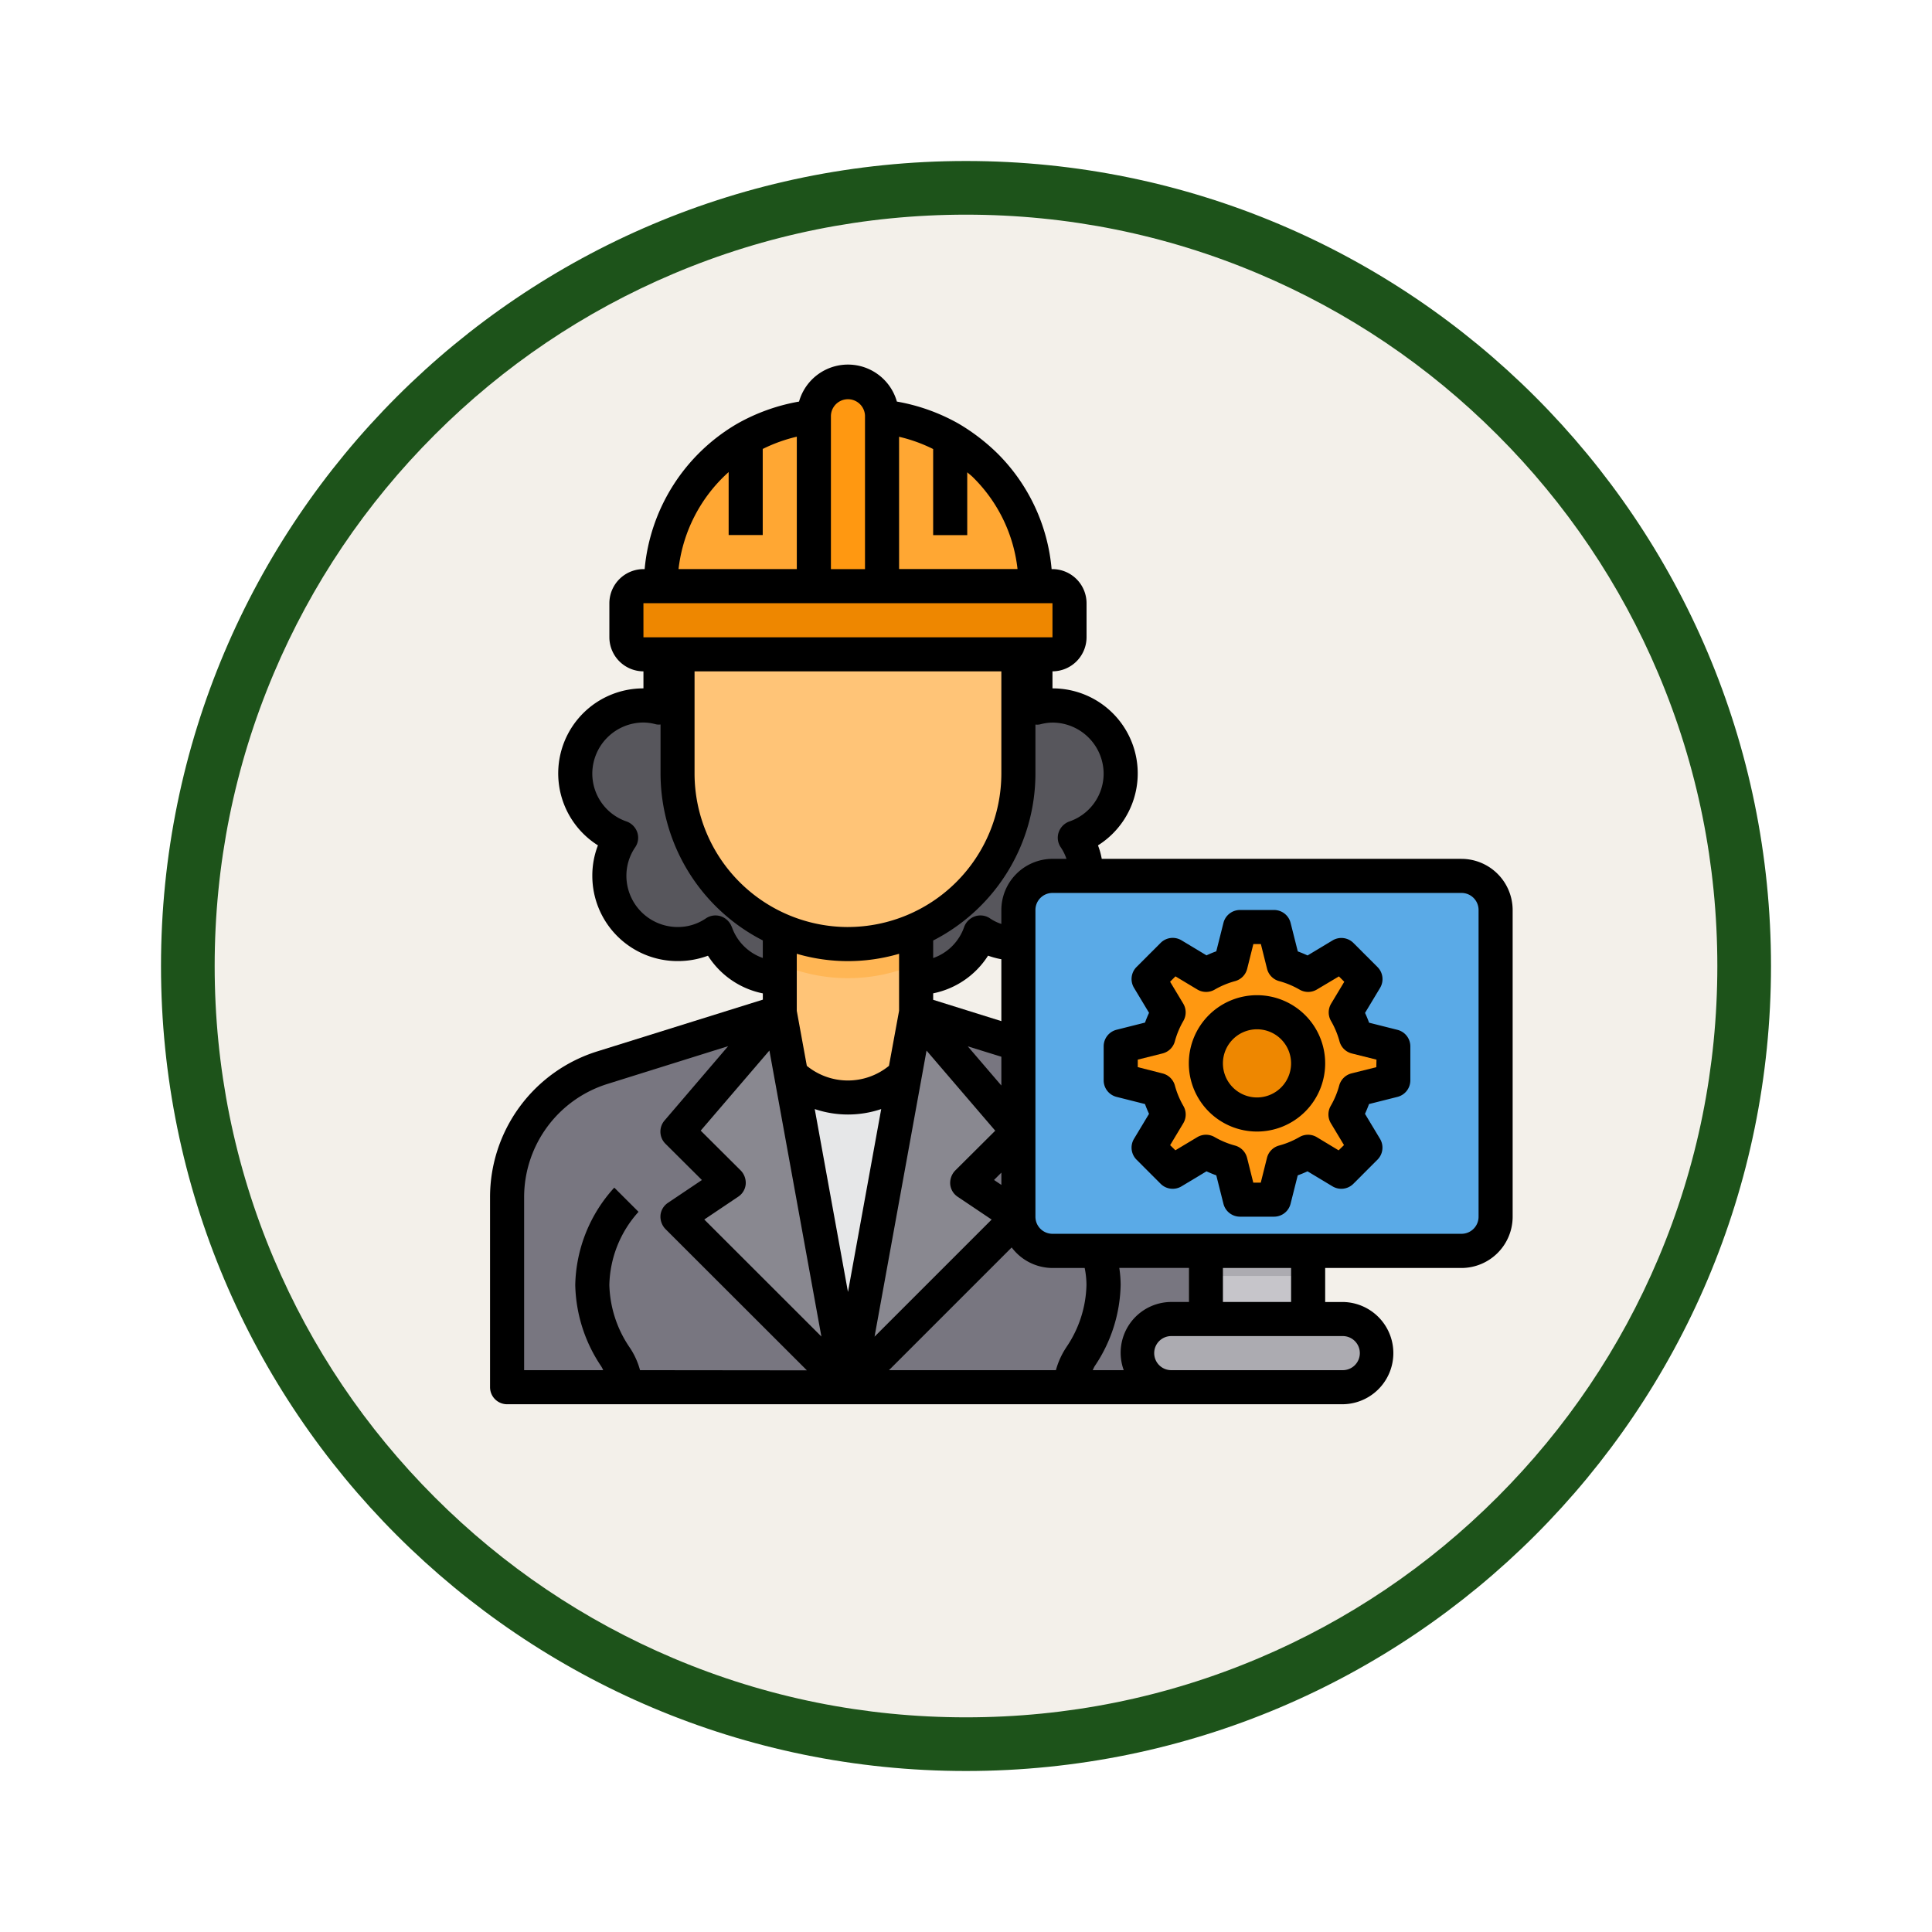 <svg xmlns="http://www.w3.org/2000/svg" xmlns:xlink="http://www.w3.org/1999/xlink" width="108" height="108" viewBox="0 0 108 108">
  <defs>
    <filter id="Trazado_904820" x="0" y="0" width="108" height="108" filterUnits="userSpaceOnUse">
      <feOffset dy="3" input="SourceAlpha"/>
      <feGaussianBlur stdDeviation="3" result="blur"/>
      <feFlood flood-opacity="0.161"/>
      <feComposite operator="in" in2="blur"/>
      <feComposite in="SourceGraphic"/>
    </filter>
  </defs>
  <g id="img6" transform="translate(9 6)">
    <g id="Icono">
      <g transform="matrix(1, 0, 0, 1, -9, -6)" filter="url(#Trazado_904820)">
        <g id="Trazado_904820-2" data-name="Trazado 904820" transform="translate(9 6)" fill="#f3f0ea">
          <path d="M 45 88.5 C 39.127 88.5 33.43 87.35 28.068 85.082 C 22.889 82.891 18.236 79.755 14.241 75.759 C 10.245 71.764 7.109 67.111 4.918 61.932 C 2.65 56.57 1.5 50.873 1.5 45 C 1.5 39.127 2.65 33.43 4.918 28.068 C 7.109 22.889 10.245 18.236 14.241 14.241 C 18.236 10.245 22.889 7.109 28.068 4.918 C 33.43 2.65 39.127 1.5 45 1.5 C 50.873 1.5 56.57 2.65 61.932 4.918 C 67.111 7.109 71.764 10.245 75.759 14.241 C 79.755 18.236 82.891 22.889 85.082 28.068 C 87.35 33.43 88.5 39.127 88.5 45 C 88.5 50.873 87.35 56.57 85.082 61.932 C 82.891 67.111 79.755 71.764 75.759 75.759 C 71.764 79.755 67.111 82.891 61.932 85.082 C 56.57 87.35 50.873 88.5 45 88.5 Z" stroke="none"/>
          <path d="M 45 3 C 39.329 3 33.829 4.11 28.653 6.299 C 23.652 8.415 19.16 11.443 15.302 15.302 C 11.443 19.16 8.415 23.652 6.299 28.653 C 4.11 33.829 3 39.329 3 45 C 3 50.671 4.11 56.171 6.299 61.347 C 8.415 66.348 11.443 70.84 15.302 74.698 C 19.16 78.557 23.652 81.585 28.653 83.701 C 33.829 85.89 39.329 87 45 87 C 50.671 87 56.171 85.89 61.347 83.701 C 66.348 81.585 70.84 78.557 74.698 74.698 C 78.557 70.84 81.585 66.348 83.701 61.347 C 85.89 56.171 87 50.671 87 45 C 87 39.329 85.89 33.829 83.701 28.653 C 81.585 23.652 78.557 19.16 74.698 15.302 C 70.84 11.443 66.348 8.415 61.347 6.299 C 56.171 4.11 50.671 3 45 3 M 45 0 C 69.853 0 90 20.147 90 45 C 90 69.853 69.853 90 45 90 C 20.147 90 0 69.853 0 45 C 0 20.147 20.147 0 45 0 Z" stroke="none" fill="#1d531a"/>
        </g>
      </g>
    </g>
    <g id="Technician-Avatar-Occupation-Woman-Computer" transform="translate(16.394 13.381)">
      <path id="Trazado_898579" data-name="Trazado 898579" d="M34.925,28.251a3.746,3.746,0,0,1,.657,2.134A3.811,3.811,0,0,1,31.771,34.2a3.758,3.758,0,0,1-2.125-.648,3.8,3.8,0,0,1-6.45,1.258H21.291a3.8,3.8,0,0,1-6.45-1.258,3.758,3.758,0,0,1-2.125.648,3.811,3.811,0,0,1-3.811-3.811,3.746,3.746,0,0,1,.657-2.134,3.8,3.8,0,0,1,1.248-7.393,3.491,3.491,0,0,1,.953.143V18h20.96v3a3.491,3.491,0,0,1,.953-.143,3.8,3.8,0,0,1,1.248,7.393Z" transform="translate(-0.236 -0.803)" fill="#57565c"/>
      <path id="Trazado_898580" data-name="Trazado 898580" d="M19.768,47.765,18.244,39l-9.9,3.1A7.608,7.608,0,0,0,3,49.366V59.96H22.055Z" transform="translate(-0.047 -1.796)" fill="#787680"/>
      <path id="Trazado_898581" data-name="Trazado 898581" d="M36.71,42.1l-9.9-3.1-1.524,8.765L23,59.96H42.055V49.366A7.608,7.608,0,0,0,36.71,42.1Z" transform="translate(-0.992 -1.796)" fill="#787680"/>
      <rect id="Rectángulo_403067" data-name="Rectángulo 403067" width="7.171" height="15.367" transform="translate(18.392 31.457)" fill="#ffc477"/>
      <path id="Trazado_898582" data-name="Trazado 898582" d="M26.811,39l5.716,6.669-2.858,2.858,2.858,1.905L23,59.96l2.287-12.2Z" transform="translate(-0.992 -1.796)" fill="#898890"/>
      <path id="Trazado_898583" data-name="Trazado 898583" d="M20.241,47.765l2.287,12.2L13,50.433l2.858-1.905L13,45.669,18.716,39Z" transform="translate(-0.52 -1.796)" fill="#898890"/>
      <path id="Trazado_898584" data-name="Trazado 898584" d="M26.622,33v3.02a9.579,9.579,0,0,1-7.622,0V33Z" transform="translate(-0.803 -1.512)" fill="#ffb655"/>
      <path id="Trazado_898585" data-name="Trazado 898585" d="M26.051,42.62,22.841,60.131,19.63,42.62a4.243,4.243,0,0,0,3.211,1.315,4.243,4.243,0,0,0,3.211-1.315Z" transform="translate(-0.833 -1.967)" fill="#e6e7e8"/>
      <path id="Trazado_898586" data-name="Trazado 898586" d="M32.055,18v6.669a9.527,9.527,0,1,1-19.055,0V18Z" transform="translate(-0.52 -0.803)" fill="#ffc477"/>
      <path id="Trazado_898587" data-name="Trazado 898587" d="M34.771,14.953v1.905a.953.953,0,0,1-.953.953H10.953A.953.953,0,0,1,10,16.858V14.953A.953.953,0,0,1,10.953,14H33.818A.953.953,0,0,1,34.771,14.953Z" transform="translate(-0.378 -0.614)" fill="#ee8700"/>
      <path id="Trazado_898588" data-name="Trazado 898588" d="M32.96,13.527H12A9.527,9.527,0,0,1,21.527,4h1.905A9.527,9.527,0,0,1,32.96,13.527Z" transform="translate(-0.473 -0.142)" fill="#ffa733"/>
      <path id="Trazado_898589" data-name="Trazado 898589" d="M24.811,3.905v9.527H21V3.905a1.905,1.905,0,0,1,3.811,0Z" transform="translate(-0.898 -0.047)" fill="#ff9811"/>
      <path id="Trazado_898590" data-name="Trazado 898590" d="M51.433,57a1.905,1.905,0,1,1,0,3.811H41.905a1.905,1.905,0,1,1,0-3.811Z" transform="translate(-1.796 -2.647)" fill="#acabb1"/>
      <rect id="Rectángulo_403068" data-name="Rectángulo 403068" width="6.147" height="3.073" transform="translate(41.954 50.922)" fill="#c6c5ca"/>
      <path id="Trazado_898591" data-name="Trazado 898591" d="M59.677,32.905V50.055a1.911,1.911,0,0,1-1.905,1.905H34.905A1.911,1.911,0,0,1,33,50.055V32.905A1.911,1.911,0,0,1,34.905,31H57.771A1.911,1.911,0,0,1,59.677,32.905Z" transform="translate(-1.465 -1.418)" fill="#5aaae7"/>
      <path id="Trazado_898592" data-name="Trazado 898592" d="M54.244,40.669v1.905l-2.106.524a5.868,5.868,0,0,1-.572,1.381l1.115,1.858-1.343,1.343L49.48,46.567a5.868,5.868,0,0,1-1.381.572l-.524,2.106H45.669l-.524-2.106a5.868,5.868,0,0,1-1.381-.572l-1.858,1.115-1.343-1.343,1.115-1.858a5.868,5.868,0,0,1-.572-1.381L39,42.575V40.669l2.106-.524a5.868,5.868,0,0,1,.572-1.381l-1.115-1.858,1.343-1.343,1.858,1.115a5.868,5.868,0,0,1,1.381-.572L45.669,34h1.905l.524,2.106a5.868,5.868,0,0,1,1.381.572l1.858-1.115,1.343,1.343-1.115,1.858a5.868,5.868,0,0,1,.572,1.381Z" transform="translate(-1.749 -1.56)" fill="#ff9811"/>
      <ellipse id="Elipse_11537" data-name="Elipse 11537" cx="3.073" cy="2.561" rx="3.073" ry="2.561" transform="translate(41.954 37.603)" fill="#ee8700"/>
      <rect id="Rectángulo_403069" data-name="Rectángulo 403069" width="6.147" height="1.024" transform="translate(41.954 50.922)" fill="#acabb1"/>
      <path id="Trazado_898594" data-name="Trazado 898594" d="M56.306,28.629H36.194a4,4,0,0,0-.21-.753A4.753,4.753,0,0,0,33.44,19.1v-.953a1.911,1.911,0,0,0,1.905-1.905V14.338a1.911,1.911,0,0,0-1.905-1.905h-.048a10.4,10.4,0,0,0-3.02-6.46A11.248,11.248,0,0,0,28.2,4.306a10.766,10.766,0,0,0-3.458-1.239,2.842,2.842,0,0,0-5.469,0,10.766,10.766,0,0,0-3.458,1.239,10.5,10.5,0,0,0-5.173,8.127h-.067a1.911,1.911,0,0,0-1.905,1.905v1.905a1.911,1.911,0,0,0,1.905,1.905V19.1a4.753,4.753,0,0,0-2.544,8.775,4.668,4.668,0,0,0-.314,1.705,4.764,4.764,0,0,0,4.764,4.764,4.819,4.819,0,0,0,1.7-.3,4.748,4.748,0,0,0,3.068,2.106V36.5L8.012,39.386A8.539,8.539,0,0,0,2,47.57V58.164a.953.953,0,0,0,.953.953H49.637a2.858,2.858,0,1,0,0-5.716h-.953V51.5h7.622a2.867,2.867,0,0,0,2.858-2.858V31.488a2.867,2.867,0,0,0-2.858-2.858ZM36.3,23.866a2.828,2.828,0,0,1-1.925,2.677.986.986,0,0,0-.591.61.943.943,0,0,0,.124.838,2.653,2.653,0,0,1,.314.638H33.44a2.867,2.867,0,0,0-2.858,2.858v.781a2.486,2.486,0,0,1-.638-.314.953.953,0,0,0-.829-.114.986.986,0,0,0-.61.591,2.812,2.812,0,0,1-1.734,1.744v-.981a10.493,10.493,0,0,0,5.716-9.327V21.122a.778.778,0,0,0,.257-.01,2.74,2.74,0,0,1,.7-.1A2.867,2.867,0,0,1,36.3,23.866ZM26.771,36.509v-.362a4.748,4.748,0,0,0,3.068-2.106,4.737,4.737,0,0,0,.743.2V37.7Zm3.811,3.182V41.3L28.705,39.11Zm-8.575-7.25a8.588,8.588,0,0,1-8.575-8.575V18.149H30.582v5.716A8.588,8.588,0,0,1,22.008,32.44Zm2.858,1.5v3.182L24.3,40.2a3.627,3.627,0,0,1-4.592,0l-.562-3.077V33.936A10.175,10.175,0,0,0,24.866,33.936Zm0-28.906a8.6,8.6,0,0,1,1.905.686v4.811h1.905V7.021c.114.1.238.191.343.3a8.517,8.517,0,0,1,2.468,5.107H24.866ZM21.055,3.858a.953.953,0,0,1,1.905,0v8.575H21.055ZM15.338,7.012v3.516h1.905V5.716a8.774,8.774,0,0,1,1.905-.686v7.4H12.537a8.575,8.575,0,0,1,2.8-5.421Zm-4.764,7.327H33.44v1.905H10.575ZM15.51,32.431a.986.986,0,0,0-.61-.591.953.953,0,0,0-.829.114,2.773,2.773,0,0,1-1.591.486,2.867,2.867,0,0,1-2.858-2.858,2.824,2.824,0,0,1,.486-1.591.943.943,0,0,0,.124-.838.986.986,0,0,0-.591-.61,2.828,2.828,0,0,1-1.925-2.677,2.867,2.867,0,0,1,2.858-2.858,2.74,2.74,0,0,1,.7.1.778.778,0,0,0,.257.01v2.744a10.493,10.493,0,0,0,5.716,9.327v.981a2.812,2.812,0,0,1-1.734-1.744ZM10.384,57.212a4.234,4.234,0,0,0-.6-1.3,6.473,6.473,0,0,1-1.115-3.468A6.3,6.3,0,0,1,10.3,48.361L8.945,47.008a8.311,8.311,0,0,0-2.182,5.44,8.437,8.437,0,0,0,1.448,4.545,1.586,1.586,0,0,1,.114.219H3.905V47.57a6.635,6.635,0,0,1,4.678-6.364L15.31,39.1l-3.554,4.154a.953.953,0,0,0,.048,1.3l2.039,2.029-1.886,1.267a.942.942,0,0,0-.429.7,1,1,0,0,0,.276.772l7.908,7.9Zm3.592-8.422,1.886-1.267a.942.942,0,0,0,.429-.7,1,1,0,0,0-.276-.772l-2.239-2.229,3.84-4.478,2.906,15.987Zm6.174-6.174a5.812,5.812,0,0,0,3.716,0L22.008,52.839Zm6.25-3.268,3.84,4.478L28,46.055a1,1,0,0,0-.276.772.942.942,0,0,0,.429.7l1.886,1.267-6.545,6.545Zm4.183,6.822v.686l-.41-.276Zm3.649,9.737a4.392,4.392,0,0,0-.6,1.305H24.3l6.86-6.86A2.864,2.864,0,0,0,33.44,51.5h1.8a4.779,4.779,0,0,1,.1.953A6.417,6.417,0,0,1,34.231,55.906Zm3.192,1.305H35.689c.038-.076.067-.152.114-.229a8.384,8.384,0,0,0,1.448-4.535,6.525,6.525,0,0,0-.076-.953h3.887V53.4H40.11a2.839,2.839,0,0,0-2.687,3.811Zm12.214-1.905a.953.953,0,1,1,0,1.905H40.11a.953.953,0,1,1,0-1.905ZM42.968,53.4V51.5h3.811V53.4Zm14.291-4.764a.953.953,0,0,1-.953.953H33.44a.953.953,0,0,1-.953-.953V31.488a.953.953,0,0,1,.953-.953H56.306a.953.953,0,0,1,.953.953Z" transform="translate(0 0)"/>
      <path id="Trazado_898595" data-name="Trazado 898595" d="M54.427,39.7l-1.588-.4q-.1-.278-.226-.547l.842-1.4a.953.953,0,0,0-.144-1.163l-1.347-1.347a.953.953,0,0,0-1.163-.144l-1.4.842q-.269-.124-.547-.226l-.4-1.588A.953.953,0,0,0,47.527,33H45.622a.953.953,0,0,0-.924.722l-.4,1.588q-.278.1-.547.226l-1.4-.842a.953.953,0,0,0-1.163.144l-1.347,1.347a.953.953,0,0,0-.144,1.163l.842,1.4q-.124.269-.226.547l-1.588.4a.953.953,0,0,0-.722.924v1.905a.953.953,0,0,0,.722.924l1.588.4q.1.278.226.547l-.842,1.4a.953.953,0,0,0,.144,1.163l1.347,1.348a.953.953,0,0,0,1.163.144l1.4-.842q.269.124.547.226l.4,1.588a.953.953,0,0,0,.924.722h1.905a.953.953,0,0,0,.924-.722l.4-1.588q.278-.1.547-.226l1.4.842a.953.953,0,0,0,1.163-.144l1.347-1.348a.953.953,0,0,0,.144-1.163l-.842-1.4q.124-.269.226-.547l1.588-.4a.953.953,0,0,0,.722-.924V40.622A.953.953,0,0,0,54.427,39.7Zm-1.183,2.087-1.383.346a.953.953,0,0,0-.69.676,4.748,4.748,0,0,1-.476,1.143.953.953,0,0,0,.008.968l.734,1.222-.3.294L49.918,45.7a.953.953,0,0,0-.968-.008,4.747,4.747,0,0,1-1.143.476.953.953,0,0,0-.676.69l-.346,1.383h-.419l-.346-1.383a.953.953,0,0,0-.676-.69,4.748,4.748,0,0,1-1.143-.476.953.953,0,0,0-.968.008l-1.222.733-.293-.287.734-1.222a.953.953,0,0,0,.008-.968,4.747,4.747,0,0,1-.476-1.143.953.953,0,0,0-.69-.676l-1.385-.353v-.419l1.383-.346a.953.953,0,0,0,.69-.676,4.748,4.748,0,0,1,.476-1.143.953.953,0,0,0-.008-.968l-.734-1.222.3-.3,1.222.734a.953.953,0,0,0,.968.008,4.748,4.748,0,0,1,1.143-.476.953.953,0,0,0,.676-.69l.346-1.383h.419l.346,1.383a.953.953,0,0,0,.676.69,4.748,4.748,0,0,1,1.143.476.953.953,0,0,0,.968-.008l1.23-.732.3.3-.734,1.222a.953.953,0,0,0-.008.968,4.748,4.748,0,0,1,.476,1.143.953.953,0,0,0,.69.676l1.376.344Z" transform="translate(-1.701 -1.512)"/>
      <path id="Trazado_898596" data-name="Trazado 898596" d="M46.811,38a3.811,3.811,0,1,0,3.811,3.811A3.811,3.811,0,0,0,46.811,38Zm0,5.716a1.905,1.905,0,1,1,1.905-1.905A1.905,1.905,0,0,1,46.811,43.716Z" transform="translate(-1.938 -1.749)"/>
    </g>
  </g>
</svg>
